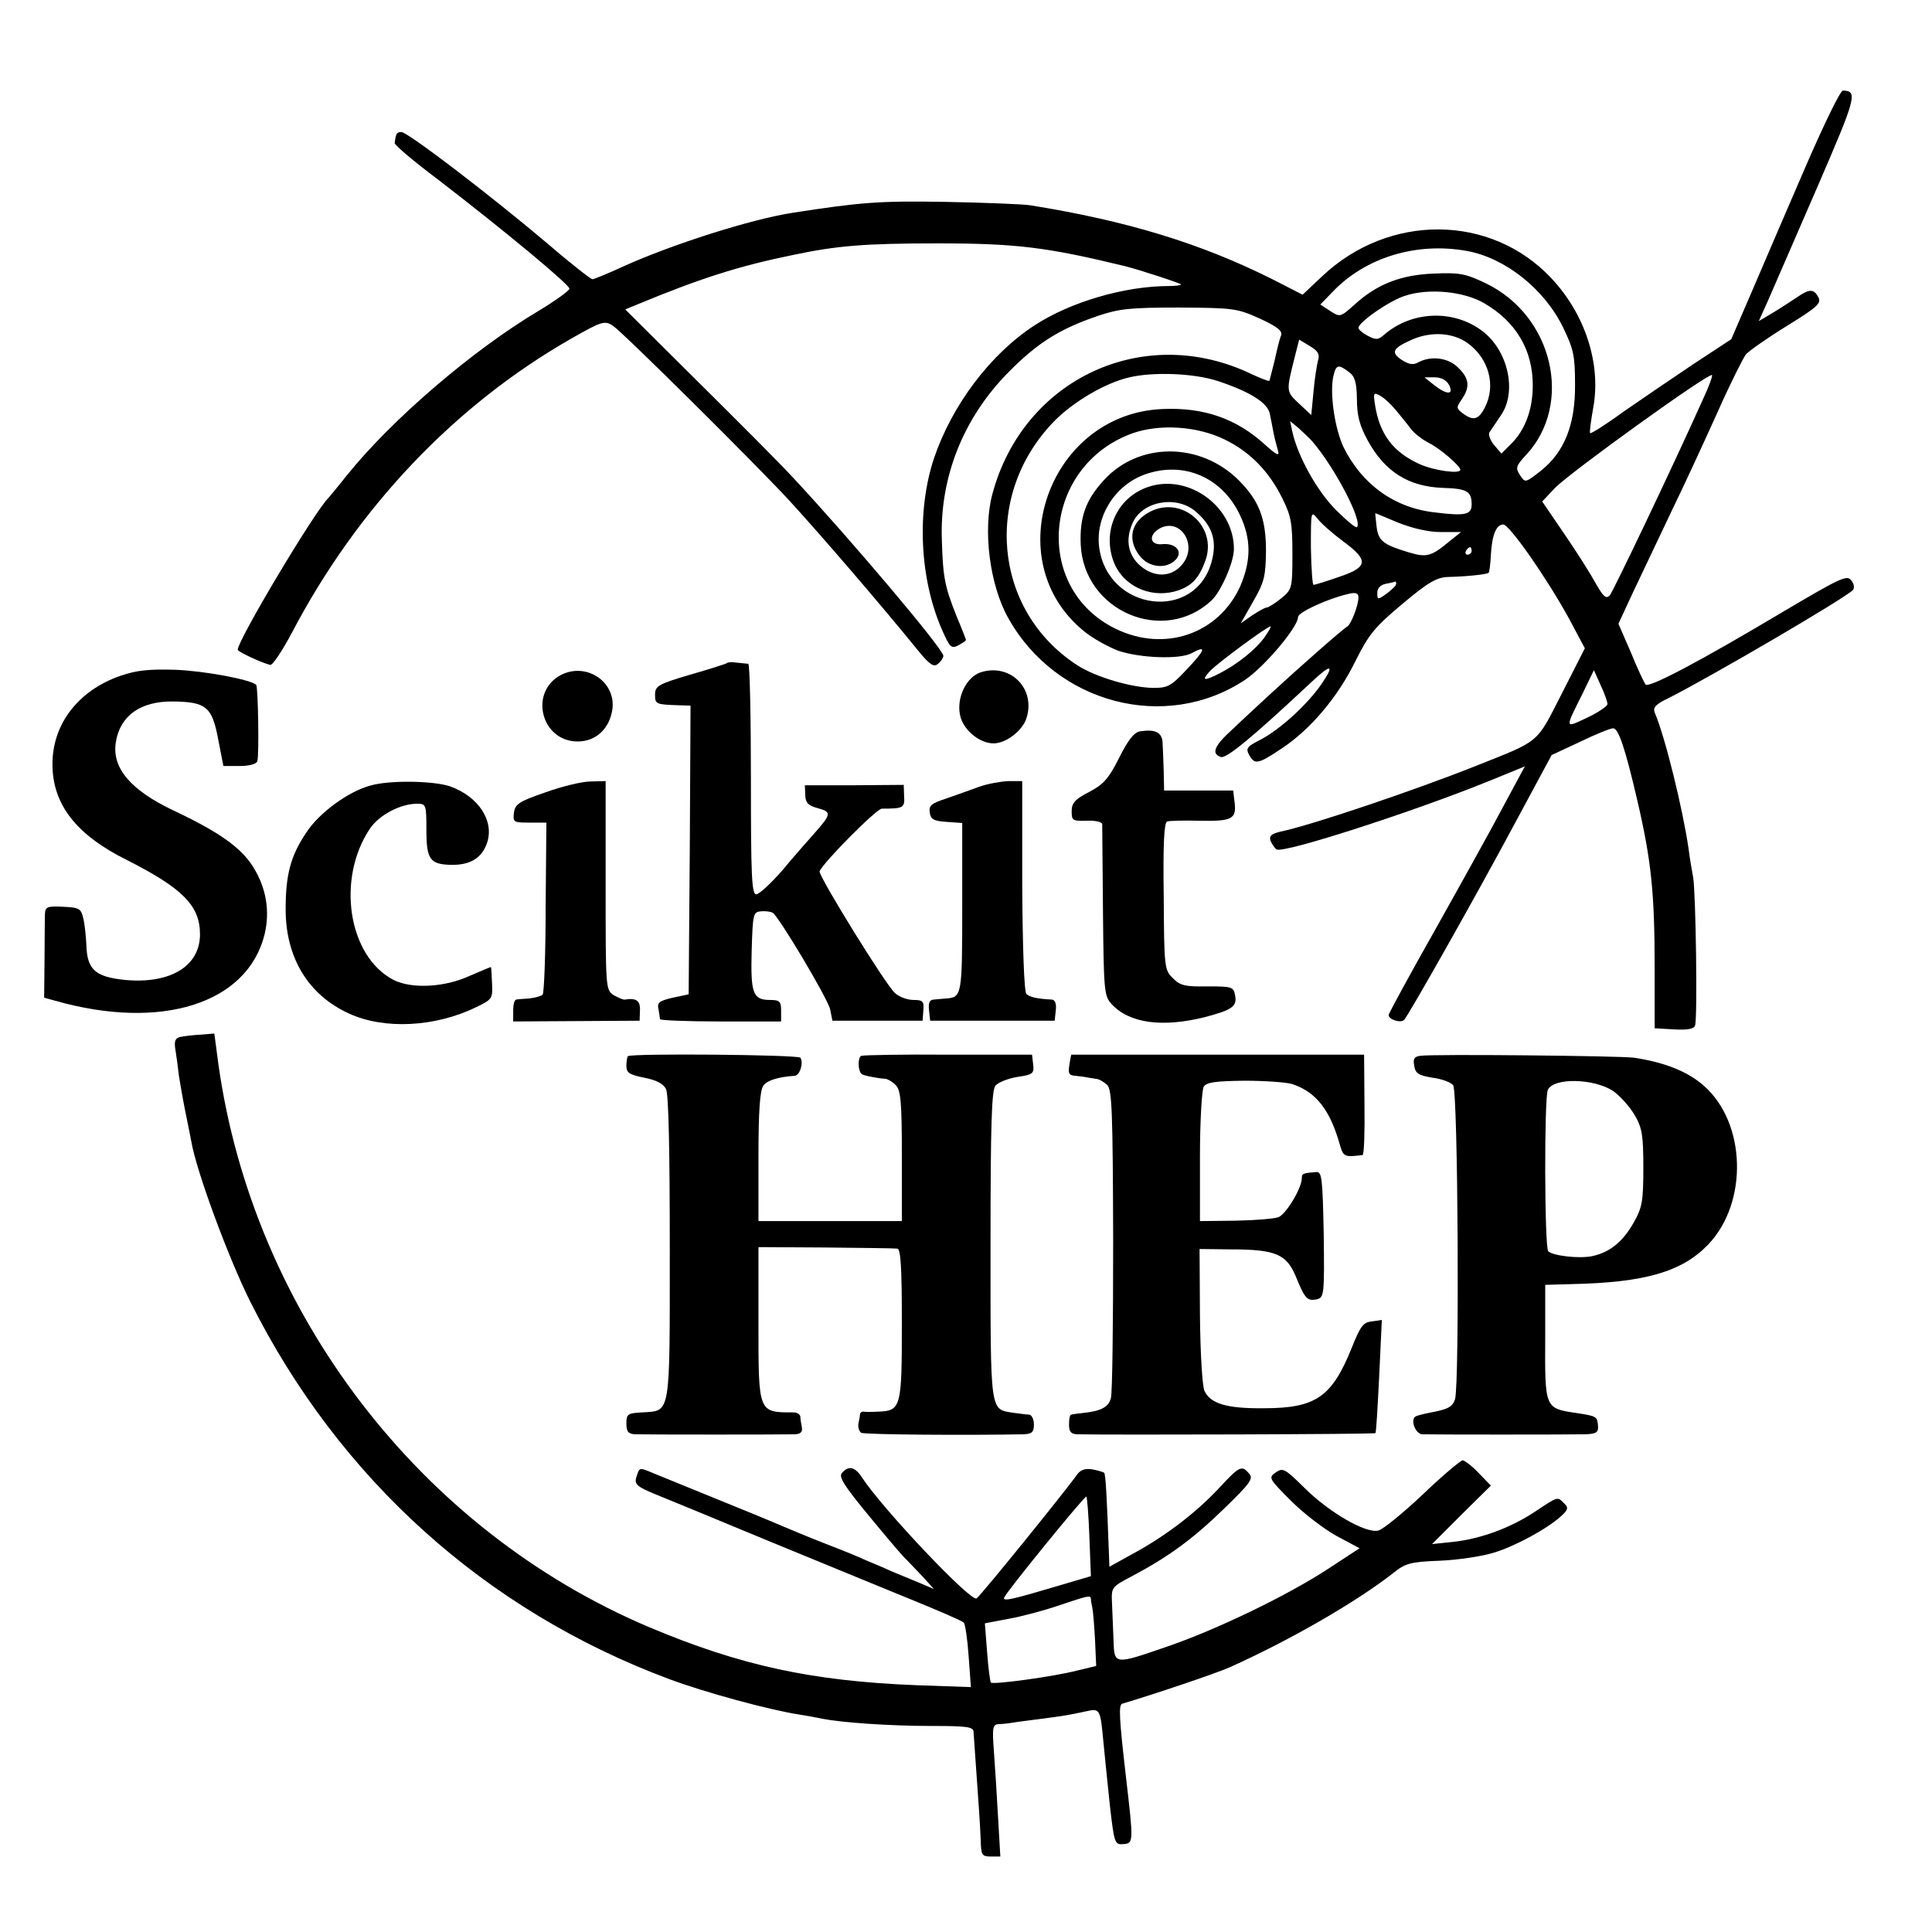 <?xml version="1.0" standalone="no"?>
<!DOCTYPE svg PUBLIC "-//W3C//DTD SVG 20010904//EN"
 "http://www.w3.org/TR/2001/REC-SVG-20010904/DTD/svg10.dtd">
<svg version="1.0" xmlns="http://www.w3.org/2000/svg"
 width="512pt" height="512pt" viewBox="0 0 512 512"
 preserveAspectRatio="xMidYMid meet">
<g transform="translate(0,512) scale(0.1,-0.1)"
fill="#000000" stroke="none">
<path d="M4787 4683 c-47 -109 -111 -257 -142 -330 l-57 -132 -102 -67 c-55
-37 -139 -94 -185 -126 -45 -33 -85 -58 -87 -56 -2 2 2 32 8 66 22 117 -21
250 -112 346 -160 169 -429 171 -606 4 l-52 -49 -78 40 c-191 96 -388 156
-644 197 -19 3 -120 7 -225 9 -175 3 -224 -1 -405 -29 -110 -17 -320 -84 -448
-142 -41 -19 -78 -34 -82 -34 -4 0 -57 41 -116 92 -161 136 -374 298 -390 298
-13 0 -15 -4 -18 -29 -1 -5 51 -49 115 -97 173 -133 348 -278 348 -289 0 -5
-37 -32 -82 -59 -176 -105 -389 -288 -508 -436 -24 -30 -46 -57 -49 -60 -34
-32 -240 -376 -240 -402 0 -5 64 -35 86 -40 6 -2 32 37 58 86 173 330 430 601
737 777 84 48 91 50 113 36 26 -17 381 -369 471 -467 84 -92 239 -272 338
-394 31 -38 42 -45 53 -35 8 6 14 16 14 21 0 18 -247 310 -399 473 -36 39
-151 154 -255 257 l-189 188 34 14 c164 68 267 101 409 130 118 25 192 31 385
31 208 0 289 -10 495 -60 37 -9 150 -46 150 -49 0 -2 -15 -4 -32 -4 -117 0
-261 -42 -356 -104 -117 -76 -219 -211 -267 -353 -46 -139 -38 -318 21 -453
21 -48 25 -52 44 -42 11 6 20 12 20 14 0 1 -11 30 -25 63 -31 78 -36 101 -39
202 -6 166 57 324 177 445 78 79 137 115 237 149 56 19 87 22 215 22 144 -1
153 -2 213 -29 48 -22 61 -33 57 -45 -4 -9 -11 -38 -17 -66 -7 -27 -13 -52
-14 -54 -2 -2 -22 6 -46 17 -285 138 -606 -11 -688 -317 -26 -96 -7 -242 42
-329 127 -227 417 -303 627 -164 51 34 141 140 141 167 0 12 77 48 133 61 20
5 27 2 27 -9 0 -21 -19 -70 -29 -77 -13 -7 -137 -117 -201 -176 -30 -28 -76
-70 -102 -95 -50 -45 -59 -66 -33 -75 14 -6 84 52 240 198 53 50 63 48 27 -5
-39 -56 -110 -120 -161 -147 -36 -18 -40 -23 -31 -40 15 -27 23 -26 86 16 77
51 149 136 196 232 36 72 52 91 125 152 69 58 91 70 121 71 49 1 103 7 107 11
2 2 5 24 6 48 3 52 14 80 33 80 16 0 116 -143 175 -251 l41 -77 -61 -120 c-69
-135 -55 -123 -231 -193 -161 -64 -433 -156 -515 -173 -24 -6 -30 -11 -26 -24
4 -9 11 -20 16 -23 17 -12 366 101 565 182 l93 38 -56 -104 c-30 -57 -111
-203 -180 -326 -69 -122 -125 -225 -125 -229 0 -12 32 -22 41 -13 12 13 187
322 293 520 l98 182 75 35 c41 20 81 36 88 36 14 0 32 -53 64 -191 37 -159 46
-244 46 -444 l0 -160 51 -3 c35 -2 53 1 56 10 7 17 2 354 -5 393 -3 17 -9 50
-12 75 -15 104 -62 297 -90 362 -5 13 3 22 37 38 116 59 465 263 488 286 5 5
4 16 -4 26 -11 15 -28 7 -177 -81 -223 -133 -359 -205 -368 -195 -4 5 -22 43
-39 85 l-33 76 39 84 c22 46 69 145 104 219 36 74 91 194 123 265 32 72 65
137 72 146 8 9 56 43 108 75 81 50 92 60 84 76 -12 23 -24 23 -57 0 -15 -10
-44 -29 -64 -41 l-37 -22 26 58 c14 32 72 166 129 297 103 238 108 255 68 256
-7 0 -50 -89 -97 -197z m-900 -228 c101 -18 205 -100 255 -202 28 -58 32 -75
32 -152 1 -106 -28 -179 -91 -229 -41 -32 -41 -32 -55 -11 -12 19 -11 24 16
53 126 135 72 369 -106 455 -54 26 -71 29 -137 26 -88 -3 -152 -28 -211 -82
-38 -34 -39 -34 -65 -17 l-26 17 33 34 c87 91 222 132 355 108z m47 -139 c84
-49 128 -124 128 -217 0 -64 -20 -118 -57 -155 l-26 -26 -19 22 c-11 13 -16
28 -13 34 4 6 18 27 31 46 43 63 18 172 -50 223 -77 58 -188 53 -261 -11 -15
-13 -21 -13 -42 -2 -14 7 -25 17 -25 21 0 15 82 72 123 85 63 21 157 12 211
-20z m-45 -105 c57 -41 76 -113 46 -171 -17 -33 -31 -36 -59 -15 -17 13 -17
15 -2 37 22 32 20 55 -9 83 -26 27 -72 33 -106 15 -14 -8 -25 -6 -44 6 -30 20
-25 31 27 54 50 22 108 19 147 -9z m-396 -46 c-3 -11 -9 -48 -12 -82 l-6 -63
-33 31 c-34 32 -34 31 -10 126 l11 43 28 -17 c22 -13 27 -22 22 -38z m82 -31
c16 -12 20 -27 21 -72 0 -43 7 -70 29 -110 45 -82 108 -122 200 -125 63 -2 75
-9 75 -44 0 -27 -17 -31 -97 -21 -108 12 -193 74 -242 172 -24 50 -38 146 -27
191 7 29 13 30 41 9z m-347 -24 c84 -28 131 -57 137 -86 3 -13 7 -36 10 -51 3
-16 9 -37 12 -48 4 -15 -4 -11 -35 17 -76 69 -162 99 -272 94 -301 -13 -438
-402 -207 -589 23 -19 65 -42 92 -52 57 -19 162 -23 193 -6 40 22 37 10 -11
-41 -44 -47 -52 -51 -91 -51 -59 1 -153 29 -201 60 -224 145 -251 455 -59 649
51 51 135 100 197 114 63 15 172 11 235 -10z m1286 -46 c-88 -196 -239 -511
-248 -522 -10 -10 -17 -3 -36 30 -13 24 -50 83 -83 131 l-60 88 34 36 c41 42
409 307 416 299 2 -2 -8 -30 -23 -62z m-674 36 c14 -27 -6 -27 -40 0 l-25 20
27 0 c17 0 31 -7 38 -20z m-139 -69 c13 -16 31 -38 39 -49 8 -10 29 -27 47
-36 30 -15 83 -61 83 -71 0 -12 -70 -2 -108 15 -70 32 -106 79 -118 157 -5 32
-4 34 14 24 11 -6 30 -24 43 -40z m-223 -81 c60 -70 134 -212 118 -227 -3 -3
-28 18 -56 46 -49 49 -100 140 -115 206 l-6 29 23 -19 c12 -11 29 -27 36 -35z
m-232 5 c66 -32 117 -84 152 -155 24 -48 27 -67 27 -148 0 -92 -1 -94 -30
-118 -16 -13 -34 -24 -38 -24 -5 0 -22 -10 -39 -21 l-30 -21 33 58 c30 52 33
67 34 134 0 86 -18 133 -73 188 -102 101 -265 101 -357 -1 -48 -52 -64 -98
-61 -170 8 -177 220 -267 347 -148 25 24 59 101 59 136 0 113 -120 200 -226
165 -85 -28 -125 -120 -91 -203 25 -59 92 -91 158 -75 45 12 66 33 84 84 31
90 -63 171 -147 128 -51 -26 -62 -74 -27 -118 24 -30 69 -35 94 -10 21 21 2
45 -34 42 -34 -4 -39 24 -7 42 56 29 102 -47 58 -97 -30 -35 -78 -34 -116 3
-28 29 -33 67 -14 109 26 57 115 73 166 30 45 -38 58 -78 43 -133 -43 -161
-275 -132 -298 37 -11 82 42 166 122 194 102 36 204 -8 251 -108 30 -63 30
-120 1 -188 -57 -127 -201 -177 -331 -113 -221 108 -192 433 46 518 72 25 171
19 244 -17z m314 -270 c68 -50 66 -68 -12 -94 -34 -12 -64 -21 -67 -21 -3 0
-6 45 -7 99 0 97 0 98 18 76 10 -13 41 -40 68 -60z m145 50 c38 -15 80 -25
113 -25 l54 0 -29 -23 c-50 -42 -62 -45 -109 -31 -69 21 -81 30 -86 69 -2 19
-4 35 -3 35 0 0 27 -11 60 -25z m195 -75 c0 -5 -5 -10 -11 -10 -5 0 -7 5 -4
10 3 6 8 10 11 10 2 0 4 -4 4 -10z m-200 -87 c0 -5 -12 -16 -25 -26 -24 -17
-25 -17 -25 2 0 12 8 21 23 24 12 2 23 5 25 6 1 0 2 -2 2 -6z m-349 -142 c-23
-32 -70 -70 -118 -95 -43 -22 -50 -20 -27 5 18 20 152 119 161 119 3 0 -5 -13
-16 -29z m909 -177 c0 -5 -24 -22 -54 -36 -60 -28 -60 -32 -11 66 l29 60 18
-40 c10 -21 18 -44 18 -50z"/>
<path d="M1927 3363 c-2 -2 -46 -16 -98 -31 -85 -25 -93 -30 -93 -53 0 -25 2
-26 62 -28 l32 -1 -2 -382 -3 -383 -42 -9 c-35 -8 -42 -13 -38 -30 2 -12 4
-24 4 -27 1 -3 73 -6 161 -6 l160 0 0 29 c0 24 -4 28 -29 28 -46 0 -52 17 -49
131 3 98 4 102 25 104 12 1 26 -1 31 -4 18 -13 146 -228 152 -256 l6 -30 119
0 120 0 2 28 c2 24 -2 27 -26 27 -16 0 -38 8 -49 18 -23 19 -204 312 -200 323
10 24 151 166 165 166 57 0 61 2 59 33 l-1 30 -131 -1 -131 0 1 -27 c1 -20 8
-27 34 -34 37 -10 35 -16 -13 -70 -16 -18 -54 -61 -83 -96 -30 -34 -60 -62
-68 -62 -12 0 -14 50 -14 305 0 168 -3 305 -7 306 -5 0 -18 2 -31 3 -12 2 -24
1 -25 -1z"/>
<path d="M319 3329 c-112 -39 -180 -128 -180 -234 0 -106 62 -187 197 -254
148 -75 194 -121 194 -197 0 -84 -78 -132 -198 -121 -79 8 -101 27 -103 91 -1
22 -4 54 -8 71 -6 27 -10 30 -54 32 -42 2 -47 0 -48 -20 0 -12 -1 -67 -1 -122
l-1 -99 29 -8 c281 -80 509 -8 555 175 15 62 5 124 -31 181 -32 50 -89 91
-210 148 -114 54 -164 113 -153 181 11 70 65 109 151 108 88 -1 104 -14 120
-99 l14 -72 43 0 c25 0 45 5 47 13 5 16 2 196 -3 202 -14 14 -137 37 -214 40
-70 2 -102 -1 -146 -16z"/>
<path d="M1488 3332 c-87 -44 -55 -177 43 -177 49 0 85 35 92 86 9 72 -68 124
-135 91z"/>
<path d="M2598 3338 c-37 -13 -63 -66 -54 -112 7 -39 51 -76 89 -76 33 0 76
33 87 66 26 79 -43 148 -122 122z"/>
<path d="M3022 3182 c-16 -2 -32 -22 -56 -70 -28 -56 -42 -71 -80 -91 -37 -19
-46 -29 -46 -51 0 -25 3 -26 40 -25 22 1 40 -3 41 -9 0 -6 1 -111 2 -232 2
-206 3 -223 22 -244 47 -52 135 -64 250 -35 71 19 84 28 78 58 -4 22 -9 23
-74 23 -58 -1 -72 2 -91 22 -22 21 -23 29 -24 216 -2 140 1 196 9 199 7 2 44
3 82 2 89 -2 102 4 97 47 l-4 33 -91 0 -92 0 -1 50 c-1 28 -2 62 -3 76 -1 28
-19 37 -59 31z"/>
<path d="M981 3038 c-59 -16 -136 -73 -169 -124 -42 -62 -55 -112 -55 -204 0
-128 60 -227 168 -276 93 -43 229 -36 337 17 42 20 44 23 42 62 -1 23 -2 43
-3 44 0 1 -26 -10 -56 -23 -67 -31 -154 -35 -202 -11 -121 63 -152 269 -62
402 25 36 81 65 124 65 24 0 25 -2 25 -69 0 -79 9 -92 68 -93 49 0 79 18 93
59 19 58 -23 122 -98 149 -44 15 -162 17 -212 2z"/>
<path d="M1445 3020 c-70 -24 -80 -31 -83 -54 -3 -25 -1 -26 41 -26 l45 0 -2
-224 c0 -123 -4 -228 -8 -232 -4 -4 -20 -8 -35 -10 -16 -1 -31 -2 -35 -3 -5
-1 -8 -14 -8 -29 l0 -29 168 1 167 1 1 28 c1 25 -10 33 -40 28 -4 -1 -18 5
-30 12 -21 14 -21 19 -21 291 l0 276 -40 -1 c-22 0 -76 -13 -120 -29z"/>
<path d="M2595 3035 c-22 -8 -61 -22 -87 -31 -40 -13 -47 -19 -44 -37 2 -18
11 -23 44 -25 l42 -3 0 -224 c0 -232 -1 -238 -42 -241 -10 -1 -25 -2 -34 -3
-11 -1 -14 -9 -12 -28 l3 -28 165 0 165 0 3 28 c2 17 -2 27 -10 28 -41 2 -60
7 -68 15 -6 6 -10 125 -11 287 l0 277 -37 0 c-20 -1 -55 -7 -77 -15z"/>
<path d="M478 2372 c-14 -3 -17 -11 -13 -35 3 -18 7 -48 9 -67 3 -19 10 -60
16 -90 6 -30 14 -68 17 -85 13 -78 100 -313 157 -426 235 -468 622 -817 1110
-999 94 -35 266 -82 346 -94 19 -3 46 -8 60 -11 51 -10 178 -19 288 -19 94 0
112 -2 112 -16 1 -16 9 -127 14 -200 2 -25 4 -64 5 -87 1 -39 3 -43 27 -43
l25 0 -6 103 c-3 56 -8 135 -11 175 -5 65 -3 72 13 73 10 0 27 2 38 4 11 2 45
6 75 10 61 8 73 10 119 20 36 8 37 6 45 -80 3 -33 11 -108 17 -167 12 -105 13
-107 37 -105 26 2 26 6 6 177 -18 156 -20 192 -10 195 78 23 251 81 286 97
162 73 333 172 432 249 32 26 45 30 125 33 48 2 112 12 141 21 57 17 143 64
179 97 19 17 20 23 8 34 -18 18 -15 19 -74 -20 -65 -44 -146 -74 -219 -82
l-57 -6 78 78 78 77 -33 34 c-17 18 -37 33 -42 33 -6 -1 -54 -41 -106 -91 -52
-49 -105 -92 -117 -95 -33 -9 -132 49 -196 113 -52 51 -57 54 -76 41 -20 -14
-19 -16 41 -76 33 -33 88 -75 121 -93 l60 -32 -84 -55 c-107 -70 -295 -161
-427 -206 -139 -48 -139 -48 -141 16 -1 29 -3 73 -4 98 -2 44 -2 44 53 73 98
52 163 100 244 179 68 66 78 79 67 92 -20 24 -26 21 -78 -35 -61 -66 -142
-128 -226 -174 l-67 -37 -1 29 c-6 164 -9 217 -13 220 -2 2 -16 6 -31 9 -19 3
-31 -1 -40 -13 -31 -44 -257 -323 -267 -329 -15 -10 -249 237 -304 321 -18 28
-36 32 -53 11 -9 -10 7 -35 75 -117 47 -57 91 -109 98 -114 6 -6 24 -25 41
-43 l30 -33 -40 17 c-22 9 -56 23 -75 31 -19 9 -48 21 -65 28 -16 8 -66 28
-110 45 -44 17 -93 38 -110 45 -25 11 -88 37 -344 141 -38 16 -36 16 -45 -12
-5 -17 2 -24 51 -44 32 -13 166 -68 298 -123 132 -54 301 -124 375 -154 74
-30 139 -58 144 -63 4 -4 10 -45 13 -89 l6 -82 -144 5 c-278 11 -467 52 -709
154 -607 257 -1048 833 -1141 1490 l-11 83 -37 -3 c-20 -1 -44 -4 -53 -6z
m2409 -1325 l4 -104 -88 -26 c-118 -35 -146 -42 -142 -31 7 17 214 271 218
268 2 -2 6 -50 8 -107z m4 -164 c0 -5 2 -16 4 -25 2 -10 5 -48 7 -85 l3 -68
-50 -12 c-61 -16 -223 -38 -229 -32 -2 2 -7 38 -10 80 l-6 77 63 12 c34 6 94
22 132 35 80 27 85 28 86 18z"/>
<path d="M1664 2321 c-2 -2 -4 -14 -4 -26 0 -18 8 -23 47 -31 32 -6 51 -16 58
-30 7 -13 10 -165 10 -422 0 -450 3 -430 -73 -435 -38 -2 -42 -4 -42 -29 0
-22 5 -28 23 -29 30 -1 397 -1 424 0 15 1 20 6 18 19 -2 9 -4 22 -4 28 -1 6
-9 11 -18 11 -94 0 -93 -2 -93 236 l0 202 178 -1 c97 -1 183 -2 190 -3 9 -1
12 -48 12 -200 0 -221 -2 -230 -63 -232 -18 -1 -35 -1 -39 0 -5 0 -8 -2 -9 -7
0 -4 -2 -15 -4 -24 -2 -10 2 -21 7 -25 9 -5 283 -7 431 -4 22 1 27 6 27 26 0
14 -6 25 -12 26 -7 0 -26 3 -43 5 -62 10 -60 -5 -60 443 0 325 3 411 13 424 8
9 34 19 58 23 41 6 45 9 42 33 l-3 26 -220 0 c-121 1 -225 -1 -232 -3 -10 -3
-10 -38 0 -48 3 -4 44 -12 64 -13 6 -1 19 -8 27 -17 13 -13 16 -44 16 -188 l0
-172 -190 0 -190 0 0 171 c0 121 4 176 13 188 10 14 39 23 83 26 14 1 24 35
15 48 -6 8 -448 12 -457 4z"/>
<path d="M2839 2325 c0 0 -3 -12 -5 -27 -4 -23 -1 -28 16 -29 11 -1 25 -3 30
-4 6 -1 16 -3 24 -4 8 0 21 -8 30 -16 13 -13 15 -70 16 -410 0 -217 -2 -406
-6 -420 -6 -24 -26 -35 -78 -40 -11 -1 -24 -3 -27 -4 -4 0 -6 -12 -6 -26 0
-19 5 -25 21 -26 89 -2 788 0 791 3 2 1 6 70 10 151 l7 149 -27 -4 c-22 -2
-30 -13 -52 -68 -53 -132 -95 -162 -234 -162 -98 -1 -141 12 -157 46 -6 14
-11 100 -12 200 l-1 176 83 -1 c120 0 148 -13 173 -74 23 -57 30 -64 56 -58
18 5 19 15 17 172 -3 151 -5 166 -20 165 -35 -3 -38 -4 -38 -16 0 -27 -43 -98
-63 -104 -12 -4 -64 -8 -114 -9 l-93 -1 0 170 c0 94 5 178 10 186 7 12 32 15
107 16 54 0 112 -4 128 -9 62 -21 99 -67 125 -158 10 -35 12 -36 61 -30 4 1 6
61 5 133 l-1 133 -388 0 c-213 0 -387 0 -388 0z"/>
<path d="M3764 2322 c-16 -2 -20 -8 -16 -27 3 -20 12 -25 48 -31 24 -3 49 -12
55 -20 13 -15 17 -793 5 -832 -7 -21 -19 -27 -68 -36 -15 -3 -32 -7 -37 -10
-14 -9 0 -46 18 -47 25 -1 391 -1 432 0 29 1 35 5 34 21 -2 26 -3 27 -55 35
-87 13 -86 10 -85 205 l0 135 70 2 c195 4 293 33 362 105 106 111 101 322 -12
421 -43 38 -105 62 -185 74 -39 5 -533 10 -566 5z m512 -94 c18 -13 43 -41 56
-63 20 -34 23 -54 23 -140 0 -88 -3 -105 -25 -144 -29 -52 -64 -80 -111 -90
-34 -7 -104 1 -116 13 -10 10 -11 408 -1 428 16 33 124 30 174 -4z"/>
</g>
</svg>

